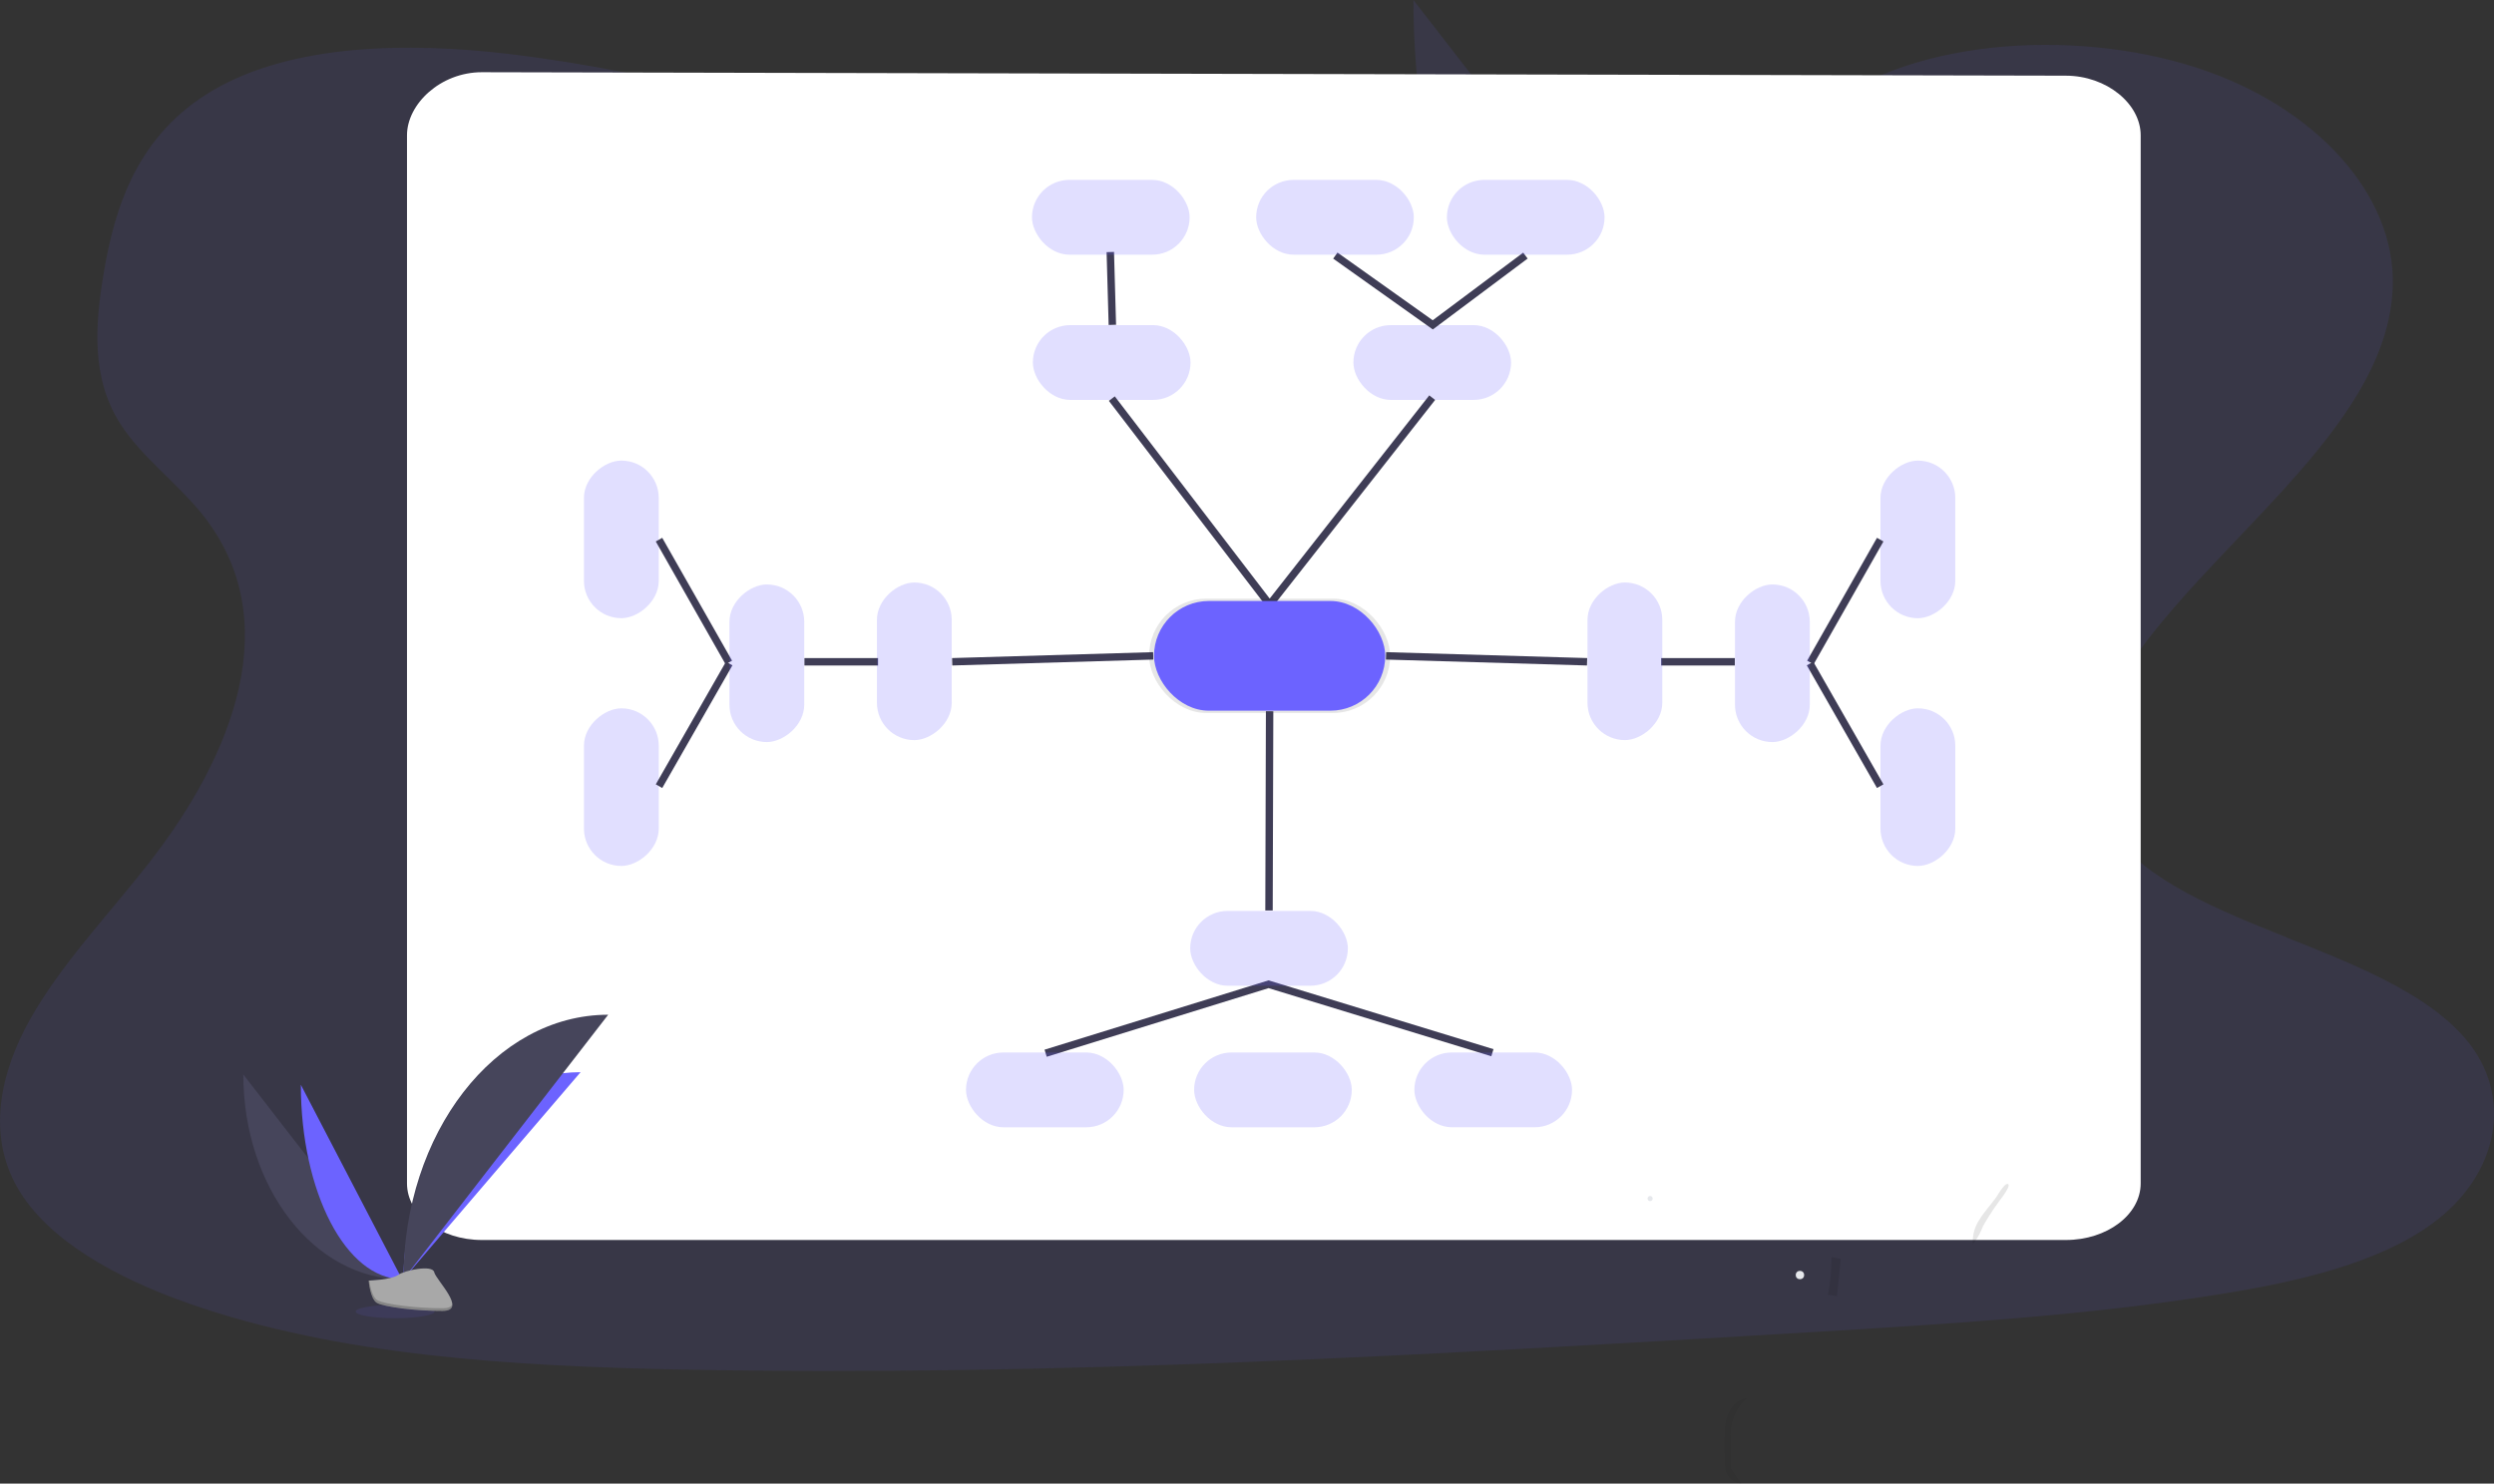 <svg xmlns="http://www.w3.org/2000/svg" width="336.114" height="200" viewBox="0 0 336.114 200">
  <rect x="0" y="0" width="336.114" height="200" fill="#333333" stroke="none"/>
  <defs>
    <style>
      .cls-1, .cls-3, .cls-7 {
        opacity: 0.1;
      }

      .cls-2, .cls-3, .cls-5 {
        fill: #6c63ff;
      }

      .cls-4 {
        fill: #fff;
      }

      .cls-10, .cls-5 {
        opacity: 0.2;
      }

      .cls-6 {
        fill: none;
        stroke: #3f3d56;
        stroke-miterlimit: 10;
      }

      .cls-8 {
        fill: #46455b;
      }

      .cls-9 {
        fill: #a8a8a8;
      }

      .cls-11 {
        opacity: 0.05;
      }

      .cls-12 {
        fill: #e6e8ec;
      }
    </style>
  </defs>
  <g id="UX-design-small" transform="translate(0.035 -14.562)">
    <g id="Group_30" data-name="Group 30" class="cls-1" transform="translate(190.45 14.562)">
      <path id="Path_464" data-name="Path 464" class="cls-2" d="M673.12,122.89c0,47.374,29.72,85.707,66.463,85.707" transform="translate(-673.12 -122.89)"/>
    </g>
    <path id="Path_465" data-name="Path 465" class="cls-3" d="M239.124,168.2c-21.543.164-42.243-4.706-62.035-10.135s-39.423-11.533-60.531-14.025c-13.587-1.605-29.049-1.353-39.728,4.874-10.277,5.989-13.319,15.807-14.82,24.866-1.13,6.817-1.681,13.97,2.3,20.172,2.747,4.3,7.491,7.838,10.84,11.938,11.65,14.265,4.424,32.625-7.128,47.371-5.417,6.918-11.754,13.556-15.864,20.86s-5.84,15.566-1.763,22.725c4.044,7.091,13.258,12.185,23.169,15.673,20.136,7.037,43.607,8.438,66.46,8.883,50.589.99,101.309-2.02,151.892-5.026,18.717-1.115,37.52-2.236,55.869-5.224,10.189-1.66,20.682-4.094,27.935-9.324,9.211-6.641,11.169-17.4,4.568-25.079-11.075-12.882-40.5-15.133-48.415-29.1-4.357-7.689-.478-16.562,5.176-24.041,12.162-16.035,32.992-30.462,33.495-48.319.335-12.261-10.353-24.15-26.394-29.374-16.823-5.483-39.825-3.9-51.719,6.583C280.176,163.288,258.149,168.058,239.124,168.2Z" transform="translate(-48.1 -122.213)"/>
    <path id="Path_466" data-name="Path 466" class="cls-4" d="M458.758,104.6V245.894c0,4.2-4.516,7.631-10.088,7.631H235.195c-5.572,0-10.085-3.418-10.085-7.631V104.6c0-4.211,4.513-8.5,10.085-8.5l213.449.466C454.206,96.566,458.758,100.39,458.758,104.6Z" transform="translate(-170.295 -71.802)"/>
    <rect id="Rectangle_108" data-name="Rectangle 108" class="cls-5" width="21.247" height="10.082" rx="5.041" transform="translate(139.163 58.39)"/>
    <rect id="Rectangle_109" data-name="Rectangle 109" class="cls-5" width="21.247" height="10.082" rx="5.041" transform="translate(182.362 58.39)"/>
    <path id="Path_468" data-name="Path 468" class="cls-6" d="M491.81,202.871l21.268,27.772,21.908-27.9" transform="translate(-342.005 -134.573)"/>
    <rect id="Rectangle_110" data-name="Rectangle 110" class="cls-7" width="32.482" height="15.414" rx="7.707" transform="translate(154.829 95.264)"/>
    <rect id="Rectangle_111" data-name="Rectangle 111" class="cls-2" width="31.162" height="14.789" rx="7.394" transform="translate(155.49 95.58)"/>
    <line id="Line_10" data-name="Line 10" class="cls-6" x1="0.276" y1="9.818" transform="translate(149.6 48.538)"/>
    <path id="Path_469" data-name="Path 469" class="cls-6" d="M616.427,139.93l-12.485,9.338L590.81,139.93" transform="translate(-410.884 -90.912)"/>
    <rect id="Rectangle_112" data-name="Rectangle 112" class="cls-5" width="21.247" height="10.082" rx="5.041" transform="translate(139.044 38.813)"/>
    <rect id="Rectangle_113" data-name="Rectangle 113" class="cls-5" width="21.247" height="10.082" rx="5.041" transform="translate(194.962 38.813)"/>
    <rect id="Rectangle_114" data-name="Rectangle 114" class="cls-5" width="21.247" height="10.082" rx="5.041" transform="translate(169.257 38.813)"/>
    <line id="Line_11" data-name="Line 11" class="cls-6" x1="0.082" y2="26.858" transform="translate(170.988 110.443)"/>
    <path id="Path_470" data-name="Path 470" class="cls-6" d="M609.53,558.59Z" transform="translate(-438.6 -411.359)"/>
    <path id="Path_471" data-name="Path 471" class="cls-6" d="M462.42,471.776l30.045-9.3,30.166,9.229" transform="translate(-321.536 -315.23)"/>
    <rect id="Rectangle_115" data-name="Rectangle 115" class="cls-5" width="21.247" height="10.082" rx="5.041" transform="translate(160.367 137.363)"/>
    <rect id="Rectangle_116" data-name="Rectangle 116" class="cls-5" width="21.247" height="10.082" rx="5.041" transform="translate(263.477 76.655) rotate(90)"/>
    <rect id="Rectangle_117" data-name="Rectangle 117" class="cls-5" width="21.247" height="10.082" rx="5.041" transform="translate(253.396 131.298) rotate(-90)"/>
    <rect id="Rectangle_118" data-name="Rectangle 118" class="cls-5" width="21.247" height="10.082" rx="5.041" transform="translate(190.58 156.443)"/>
    <rect id="Rectangle_119" data-name="Rectangle 119" class="cls-5" width="21.247" height="10.082" rx="5.041" transform="translate(151.4 166.528) rotate(180)"/>
    <rect id="Rectangle_120" data-name="Rectangle 120" class="cls-5" width="21.247" height="10.082" rx="5.041" transform="translate(182.143 166.528) rotate(180)"/>
    <line id="Line_12" data-name="Line 12" class="cls-6" x2="9.457" y2="16.537" transform="translate(243.902 104.008)"/>
    <line id="Line_13" data-name="Line 13" class="cls-6" x2="9.927" transform="translate(223.838 103.777)"/>
    <line id="Line_14" data-name="Line 14" class="cls-6" x2="27.095" y2="0.798" transform="translate(186.758 102.977)"/>
    <line id="Line_15" data-name="Line 15" class="cls-6" x1="9.411" y2="16.564" transform="translate(243.948 87.31)"/>
    <rect id="Rectangle_121" data-name="Rectangle 121" class="cls-5" width="21.247" height="10.082" rx="5.041" transform="translate(223.992 93.087) rotate(90)"/>
    <rect id="Rectangle_122" data-name="Rectangle 122" class="cls-5" width="21.247" height="10.082" rx="5.041" transform="translate(243.869 93.352) rotate(90)"/>
    <rect id="Rectangle_123" data-name="Rectangle 123" class="cls-5" width="21.247" height="10.082" rx="5.041" transform="translate(88.745 76.652) rotate(90)"/>
    <rect id="Rectangle_124" data-name="Rectangle 124" class="cls-5" width="21.247" height="10.082" rx="5.041" transform="translate(78.663 131.298) rotate(-90)"/>
    <line id="Line_16" data-name="Line 16" class="cls-6" x1="9.46" y2="16.537" transform="translate(88.779 104.008)"/>
    <line id="Line_17" data-name="Line 17" class="cls-6" x1="9.924" transform="translate(108.376 103.777)"/>
    <line id="Line_18" data-name="Line 18" class="cls-6" x1="27.095" y2="0.798" transform="translate(128.289 102.977)"/>
    <line id="Line_19" data-name="Line 19" class="cls-6" x2="9.411" y2="16.564" transform="translate(88.779 87.31)"/>
    <rect id="Rectangle_125" data-name="Rectangle 125" class="cls-5" width="21.247" height="10.082" rx="5.041" transform="translate(128.23 93.09) rotate(90)"/>
    <rect id="Rectangle_126" data-name="Rectangle 126" class="cls-5" width="21.247" height="10.082" rx="5.041" transform="translate(108.353 93.352) rotate(90)"/>
    <path id="Path_472" data-name="Path 472" class="cls-8" d="M156.12,598c0,15.247,9.566,27.587,21.386,27.587" transform="translate(-123.362 -438.584)"/>
    <path id="Path_473" data-name="Path 473" class="cls-2" d="M226.59,624.866c0-15.42,10.677-27.9,23.869-27.9" transform="translate(-172.25 -437.866)"/>
    <path id="Path_474" data-name="Path 474" class="cls-2" d="M181.66,602.55c0,14.482,6.1,26.2,13.635,26.2" transform="translate(-141.151 -441.753)"/>
    <path id="Path_475" data-name="Path 475" class="cls-8" d="M226.59,607.084c0-19.7,12.34-35.644,27.587-35.644" transform="translate(-172.248 -420.084)"/>
    <ellipse id="Ellipse_74" data-name="Ellipse 74" class="cls-3" cx="5.317" cy="0.898" rx="5.317" ry="0.898" transform="translate(47.899 190.472)"/>
    <path id="Path_476" data-name="Path 476" class="cls-9" d="M211.77,685.769s3.035-.094,3.945-.744,4.665-1.429,4.892-.385,4.552,5.193,1.132,5.22-7.957-.534-8.868-1.089S211.77,685.769,211.77,685.769Z" transform="translate(-162.123 -498.575)"/>
    <path id="Path_477" data-name="Path 477" class="cls-10" d="M221.8,693.25c-3.423.027-7.954-.531-8.868-1.089-.695-.422-.971-1.939-1.065-2.64h-.1s.191,2.446,1.1,3,5.445,1.117,8.868,1.09c.989,0,1.329-.361,1.311-.88C222.917,693.049,222.541,693.244,221.8,693.25Z" transform="translate(-162.123 -502.329)"/>
    <path id="Path_482" data-name="Path 482" class="cls-11" d="M811.541,751.772a2.525,2.525,0,0,0,2.064,1.554,22.443,22.443,0,0,1-1.463-2.124l.027-3.772a6.643,6.643,0,0,1,2.124-5.6h-.021s-2.838.194-2.917,4.746S811.541,751.772,811.541,751.772Z" transform="translate(-578.954 -538.764)"/>
    <circle id="Ellipse_75" data-name="Ellipse 75" class="cls-12" cx="0.343" cy="0.343" r="0.343" transform="translate(222.008 175.795)"/>
    <circle id="Ellipse_76" data-name="Ellipse 76" class="cls-12" cx="0.564" cy="0.564" r="0.564" transform="translate(241.978 185.883)"/>
    <path id="Path_501" data-name="Path 501" class="cls-7" d="M857.08,684.148l1.214.194.507-5.02s-.555-.082-1.25-.243A25.839,25.839,0,0,1,857.08,684.148Z" transform="translate(-610.768 -495.058)"/>
    <path id="Path_513" data-name="Path 513" class="cls-7" d="M924.228,648.837c-.713.962-1.517,1.851-2.158,2.868a5.4,5.4,0,0,0-.944,3.4,8.943,8.943,0,0,0,1.363-2.428,35.677,35.677,0,0,1,2.616-3.945c.167-.249,1.241-1.69.7-1.76C925.354,646.916,924.471,648.509,924.228,648.837Z" transform="translate(-655.287 -472.802)"/>
  </g>
</svg>
